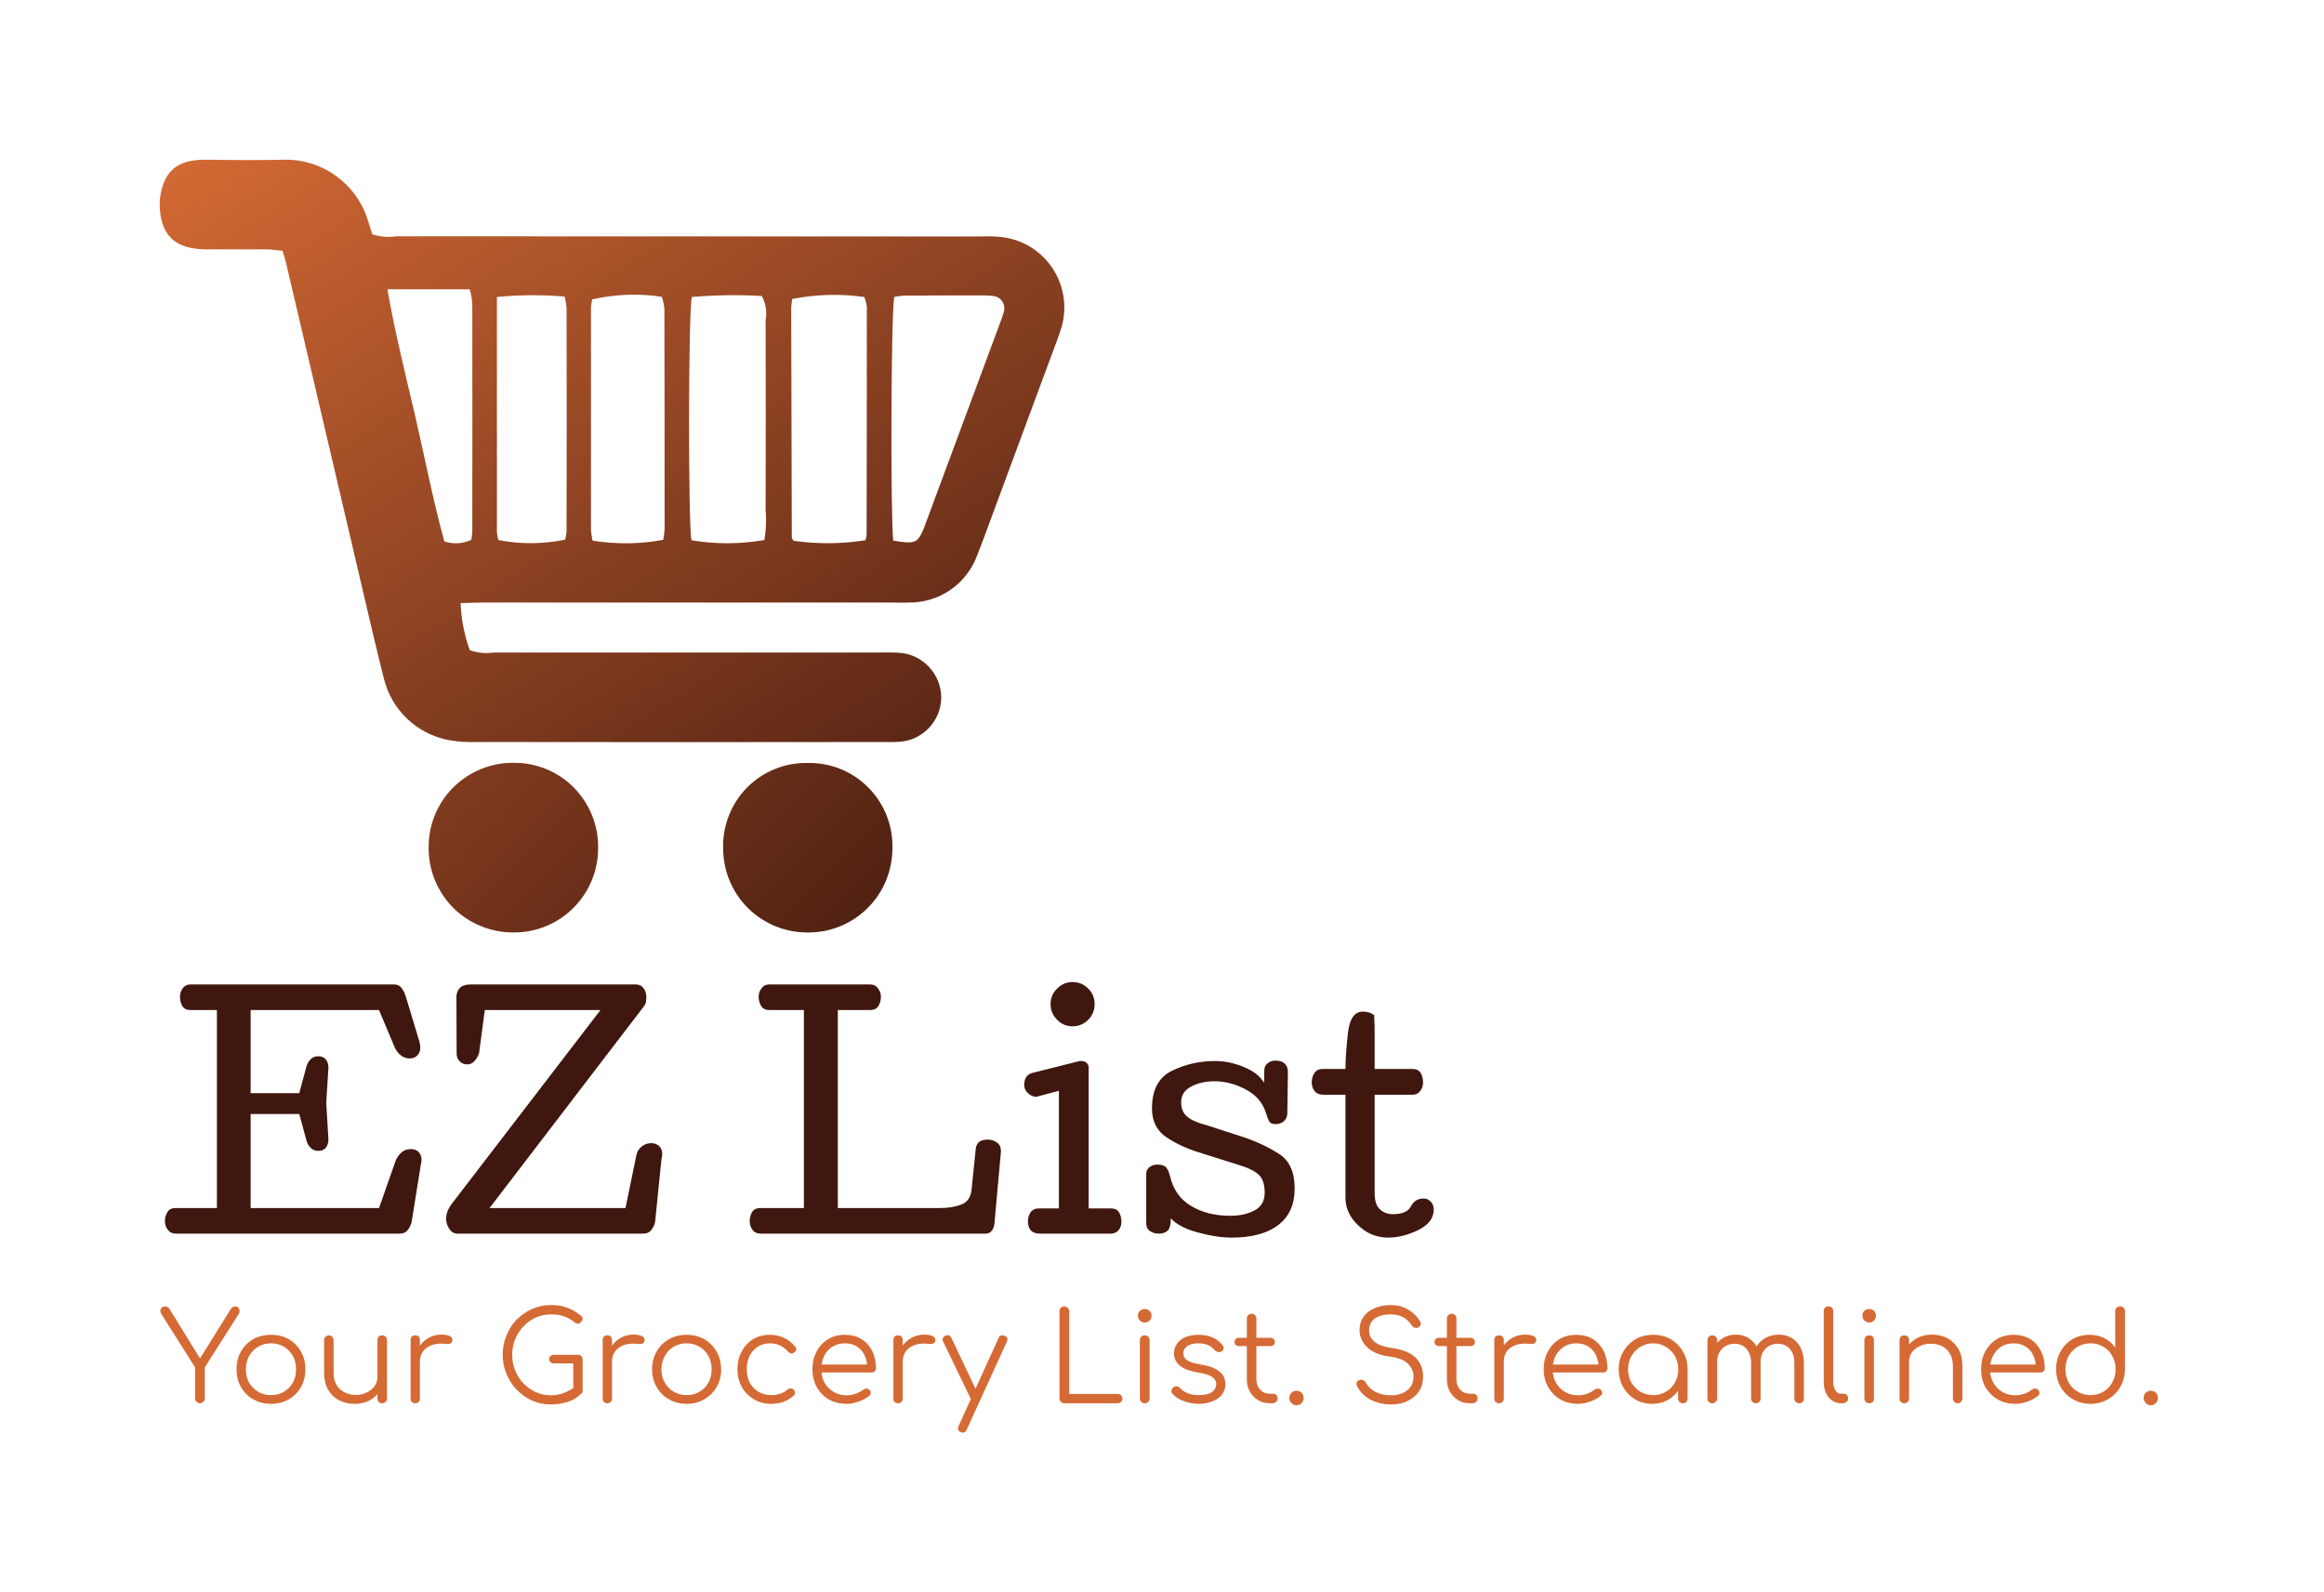 <svg xmlns="http://www.w3.org/2000/svg" version="1.1" xmlns:xlink="http://www.w3.org/1999/xlink" xmlns:svgjs="http://svgjs.dev/svgjs" viewBox="0 0 11.711 8.026"><g transform="matrix(1,0,0,1,0.805,4.95)"><g><path d=" M 0.85 0.792 Q 0.85 0.818 0.837 0.835 Q 0.824 0.851 0.799 0.851 Q 0.776 0.851 0.761 0.836 Q 0.746 0.822 0.74 0.801 L 0.703 0.665 L 0.458 0.665 L 0.458 1.139 L 1.105 1.139 L 1.19 0.897 Q 1.2 0.875 1.219 0.858 Q 1.237 0.842 1.266 0.842 Q 1.29 0.842 1.304 0.856 Q 1.319 0.871 1.319 0.896 Q 1.319 0.903 1.318 0.91 Q 1.317 0.918 1.315 0.924 L 1.269 1.211 Q 1.261 1.237 1.248 1.252 Q 1.235 1.268 1.208 1.268 L 0.081 1.268 Q 0.055 1.268 0.041 1.249 Q 0.026 1.23 0.026 1.206 Q 0.026 1.179 0.039 1.159 Q 0.051 1.139 0.079 1.139 L 0.288 1.139 L 0.288 0.141 L 0.154 0.141 Q 0.126 0.141 0.114 0.121 Q 0.102 0.101 0.102 0.074 Q 0.102 0.05 0.116 0.031 Q 0.13 0.012 0.155 0.012 L 1.178 0.012 Q 1.205 0.012 1.217 0.028 Q 1.23 0.044 1.239 0.07 L 1.309 0.302 Q 1.311 0.31 1.312 0.317 Q 1.313 0.324 1.313 0.33 Q 1.313 0.354 1.298 0.37 Q 1.283 0.385 1.26 0.385 Q 1.233 0.385 1.213 0.368 Q 1.194 0.352 1.184 0.329 L 1.105 0.141 L 0.458 0.141 L 0.458 0.56 L 0.703 0.56 L 0.74 0.423 Q 0.746 0.403 0.761 0.388 Q 0.776 0.374 0.799 0.374 Q 0.824 0.374 0.837 0.39 Q 0.85 0.406 0.85 0.432 L 0.839 0.609 L 0.85 0.792 M 1.496 0.36 L 1.495 0.071 Q 1.496 0.048 1.512 0.03 Q 1.528 0.012 1.57 0.012 L 2.398 0.012 Q 2.424 0.012 2.438 0.031 Q 2.452 0.05 2.452 0.074 Q 2.452 0.089 2.45 0.101 Q 2.447 0.114 2.44 0.122 L 1.662 1.139 L 2.347 1.139 L 2.403 0.867 Q 2.41 0.843 2.431 0.827 Q 2.451 0.812 2.478 0.812 Q 2.5 0.812 2.516 0.826 Q 2.532 0.841 2.532 0.866 Q 2.532 0.873 2.531 0.88 Q 2.53 0.888 2.528 0.894 L 2.496 1.211 Q 2.489 1.237 2.475 1.252 Q 2.462 1.268 2.436 1.268 L 1.499 1.268 Q 1.475 1.268 1.459 1.244 Q 1.443 1.22 1.443 1.193 Q 1.443 1.174 1.451 1.153 Q 1.46 1.132 1.476 1.112 L 2.221 0.141 L 1.638 0.141 L 1.609 0.359 Q 1.602 0.38 1.587 0.397 Q 1.572 0.415 1.549 0.415 Q 1.526 0.415 1.511 0.399 Q 1.496 0.384 1.496 0.36 L 1.496 0.36 M 3.634 0.074 Q 3.634 0.101 3.621 0.121 Q 3.609 0.141 3.581 0.141 L 3.417 0.141 L 3.417 1.139 L 3.933 1.139 Q 3.995 1.139 4.04 1.121 Q 4.085 1.104 4.091 1.046 L 4.112 0.84 Q 4.115 0.816 4.13 0.805 Q 4.146 0.794 4.172 0.794 Q 4.199 0.794 4.219 0.809 Q 4.239 0.823 4.239 0.853 L 4.206 1.218 Q 4.204 1.239 4.193 1.253 Q 4.182 1.268 4.162 1.268 L 3.027 1.268 Q 3.001 1.268 2.987 1.249 Q 2.973 1.23 2.973 1.206 Q 2.973 1.179 2.985 1.159 Q 2.998 1.139 3.026 1.139 L 3.246 1.139 L 3.246 0.141 L 3.071 0.141 Q 3.043 0.141 3.031 0.121 Q 3.018 0.101 3.018 0.074 Q 3.018 0.05 3.033 0.031 Q 3.047 0.012 3.073 0.012 L 3.579 0.012 Q 3.605 0.012 3.619 0.031 Q 3.634 0.05 3.634 0.074 L 3.634 0.074 M 4.6 0.223 Q 4.554 0.223 4.522 0.19 Q 4.489 0.157 4.489 0.111 Q 4.489 0.065 4.522 0.033 Q 4.554 0 4.6 0 Q 4.646 0 4.679 0.033 Q 4.711 0.065 4.711 0.111 Q 4.711 0.157 4.679 0.19 Q 4.646 0.223 4.6 0.223 L 4.6 0.223 M 4.375 1.207 Q 4.375 1.18 4.388 1.161 Q 4.402 1.141 4.43 1.141 L 4.531 1.141 L 4.531 0.548 L 4.426 0.576 Q 4.425 0.577 4.422 0.578 Q 4.419 0.578 4.416 0.578 Q 4.394 0.578 4.375 0.56 Q 4.356 0.542 4.356 0.519 Q 4.356 0.496 4.366 0.479 Q 4.377 0.463 4.397 0.458 L 4.632 0.399 Q 4.634 0.398 4.637 0.398 Q 4.64 0.398 4.644 0.398 Q 4.66 0.398 4.67 0.407 Q 4.681 0.416 4.681 0.432 L 4.681 1.141 L 4.794 1.141 Q 4.822 1.141 4.834 1.161 Q 4.846 1.181 4.846 1.208 Q 4.846 1.233 4.832 1.25 Q 4.818 1.268 4.792 1.268 L 4.435 1.268 Q 4.404 1.268 4.389 1.251 Q 4.375 1.235 4.375 1.207 L 4.375 1.207 M 5 0.637 Q 5 0.496 5.101 0.447 Q 5.202 0.398 5.317 0.398 Q 5.391 0.398 5.465 0.429 Q 5.538 0.46 5.565 0.508 L 5.566 0.446 Q 5.566 0.423 5.582 0.41 Q 5.598 0.396 5.621 0.396 Q 5.653 0.396 5.669 0.411 Q 5.685 0.426 5.685 0.453 L 5.682 0.665 Q 5.679 0.69 5.663 0.703 Q 5.647 0.716 5.622 0.716 Q 5.598 0.716 5.59 0.701 Q 5.582 0.686 5.574 0.659 Q 5.55 0.582 5.472 0.541 Q 5.394 0.5 5.315 0.5 Q 5.248 0.5 5.197 0.527 Q 5.147 0.553 5.147 0.606 Q 5.147 0.653 5.177 0.678 Q 5.207 0.704 5.274 0.721 L 5.462 0.782 Q 5.56 0.815 5.64 0.866 Q 5.719 0.916 5.719 1.04 Q 5.719 1.162 5.636 1.225 Q 5.553 1.288 5.403 1.288 Q 5.325 1.288 5.231 1.262 Q 5.137 1.237 5.095 1.191 Q 5.095 1.239 5.078 1.254 Q 5.061 1.268 5.036 1.268 Q 5.008 1.268 4.99 1.255 Q 4.971 1.243 4.971 1.214 L 4.971 0.966 Q 4.972 0.943 4.989 0.932 Q 5.005 0.92 5.027 0.92 Q 5.059 0.92 5.072 0.935 Q 5.084 0.95 5.091 0.979 Q 5.114 1.078 5.196 1.128 Q 5.278 1.178 5.395 1.178 Q 5.466 1.178 5.517 1.151 Q 5.568 1.124 5.568 1.062 Q 5.568 1 5.539 0.972 Q 5.509 0.943 5.435 0.921 L 5.235 0.858 Q 5.142 0.829 5.071 0.781 Q 5 0.732 5 0.637 L 5 0.637 M 6.215 1.17 Q 6.285 1.17 6.305 1.13 Q 6.326 1.091 6.368 1.091 Q 6.39 1.091 6.405 1.107 Q 6.42 1.124 6.42 1.146 Q 6.42 1.211 6.342 1.25 Q 6.264 1.288 6.19 1.288 Q 6.104 1.288 6.04 1.227 Q 5.975 1.167 5.975 1.086 L 5.975 0.568 L 5.865 0.568 Q 5.834 0.568 5.82 0.55 Q 5.805 0.532 5.805 0.505 Q 5.805 0.478 5.819 0.458 Q 5.832 0.438 5.861 0.438 L 5.975 0.438 Q 5.975 0.371 5.987 0.26 Q 5.999 0.149 6.062 0.149 Q 6.08 0.149 6.093 0.153 Q 6.107 0.157 6.12 0.167 L 6.12 0.182 Q 6.12 0.191 6.121 0.203 Q 6.122 0.215 6.122 0.225 L 6.122 0.438 L 6.313 0.438 Q 6.341 0.438 6.354 0.458 Q 6.366 0.479 6.366 0.506 Q 6.366 0.53 6.352 0.549 Q 6.338 0.568 6.312 0.568 L 6.122 0.568 L 6.122 1.063 Q 6.122 1.121 6.148 1.145 Q 6.174 1.17 6.215 1.17 L 6.215 1.17" fill="#3f170e" fill-rule="nonzero"></path></g><g><path d=" M 0.203 2.123 Q 0.193 2.123 0.185 2.115 Q 0.178 2.108 0.178 2.098 L 0.178 1.942 L 0.008 1.673 Q 0.002 1.663 0.003 1.655 Q 0.005 1.646 0.011 1.64 Q 0.018 1.635 0.027 1.635 Q 0.034 1.635 0.039 1.638 Q 0.044 1.641 0.048 1.646 L 0.216 1.918 L 0.19 1.918 L 0.358 1.648 Q 0.362 1.641 0.368 1.638 Q 0.373 1.635 0.381 1.635 Q 0.389 1.635 0.395 1.64 Q 0.401 1.646 0.402 1.655 Q 0.403 1.664 0.398 1.673 L 0.227 1.942 L 0.227 2.098 Q 0.227 2.108 0.22 2.115 Q 0.212 2.123 0.203 2.123 M 0.561 2.126 Q 0.511 2.126 0.471 2.103 Q 0.432 2.081 0.409 2.041 Q 0.387 2.002 0.387 1.952 Q 0.387 1.901 0.409 1.862 Q 0.432 1.823 0.471 1.8 Q 0.511 1.778 0.561 1.778 Q 0.611 1.778 0.65 1.8 Q 0.689 1.823 0.711 1.862 Q 0.734 1.901 0.734 1.952 Q 0.734 2.002 0.712 2.041 Q 0.689 2.081 0.65 2.103 Q 0.611 2.126 0.561 2.126 M 0.561 2.082 Q 0.597 2.082 0.626 2.065 Q 0.654 2.048 0.671 2.019 Q 0.687 1.99 0.687 1.952 Q 0.687 1.915 0.671 1.885 Q 0.654 1.855 0.626 1.838 Q 0.597 1.821 0.561 1.821 Q 0.524 1.821 0.496 1.838 Q 0.467 1.855 0.45 1.885 Q 0.434 1.915 0.434 1.952 Q 0.434 1.99 0.45 2.019 Q 0.467 2.048 0.496 2.065 Q 0.524 2.082 0.561 2.082 M 0.983 2.126 Q 0.939 2.126 0.904 2.108 Q 0.869 2.09 0.848 2.054 Q 0.828 2.018 0.828 1.967 L 0.828 1.805 Q 0.828 1.795 0.835 1.788 Q 0.842 1.781 0.852 1.781 Q 0.863 1.781 0.869 1.788 Q 0.876 1.795 0.876 1.805 L 0.876 1.967 Q 0.876 2.006 0.891 2.031 Q 0.906 2.056 0.931 2.068 Q 0.956 2.081 0.988 2.081 Q 1.019 2.081 1.043 2.069 Q 1.068 2.057 1.083 2.036 Q 1.097 2.016 1.097 1.99 L 1.131 1.99 Q 1.129 2.029 1.11 2.06 Q 1.09 2.091 1.057 2.109 Q 1.024 2.126 0.983 2.126 M 1.121 2.123 Q 1.11 2.123 1.103 2.116 Q 1.097 2.11 1.097 2.098 L 1.097 1.805 Q 1.097 1.794 1.103 1.787 Q 1.11 1.781 1.121 1.781 Q 1.131 1.781 1.138 1.787 Q 1.145 1.794 1.145 1.805 L 1.145 2.098 Q 1.145 2.11 1.138 2.116 Q 1.131 2.123 1.121 2.123 M 1.284 1.912 Q 1.286 1.873 1.304 1.843 Q 1.323 1.812 1.352 1.795 Q 1.382 1.777 1.418 1.777 Q 1.447 1.777 1.463 1.785 Q 1.478 1.793 1.474 1.809 Q 1.472 1.818 1.466 1.821 Q 1.46 1.825 1.452 1.824 Q 1.443 1.823 1.433 1.823 Q 1.398 1.82 1.37 1.83 Q 1.343 1.84 1.327 1.861 Q 1.311 1.883 1.311 1.912 L 1.284 1.912 M 1.288 2.123 Q 1.276 2.123 1.27 2.116 Q 1.264 2.11 1.264 2.099 L 1.264 1.805 Q 1.264 1.793 1.27 1.787 Q 1.276 1.781 1.288 1.781 Q 1.299 1.781 1.305 1.787 Q 1.311 1.793 1.311 1.805 L 1.311 2.099 Q 1.311 2.11 1.305 2.116 Q 1.299 2.123 1.288 2.123 M 1.971 2.129 Q 1.921 2.129 1.877 2.11 Q 1.833 2.09 1.799 2.055 Q 1.766 2.021 1.747 1.975 Q 1.728 1.93 1.728 1.878 Q 1.728 1.827 1.747 1.782 Q 1.765 1.736 1.798 1.702 Q 1.832 1.668 1.876 1.648 Q 1.92 1.628 1.971 1.628 Q 2.016 1.628 2.053 1.641 Q 2.09 1.655 2.124 1.683 Q 2.13 1.688 2.131 1.694 Q 2.132 1.7 2.129 1.705 Q 2.127 1.71 2.122 1.713 Q 2.121 1.718 2.116 1.72 Q 2.111 1.723 2.104 1.722 Q 2.098 1.721 2.091 1.716 Q 2.067 1.695 2.038 1.685 Q 2.009 1.675 1.971 1.675 Q 1.931 1.675 1.895 1.691 Q 1.86 1.707 1.833 1.735 Q 1.806 1.763 1.791 1.8 Q 1.776 1.837 1.776 1.878 Q 1.776 1.921 1.791 1.958 Q 1.806 1.995 1.833 2.023 Q 1.86 2.051 1.895 2.067 Q 1.931 2.083 1.971 2.083 Q 2.006 2.083 2.036 2.071 Q 2.067 2.06 2.094 2.039 Q 2.102 2.033 2.11 2.034 Q 2.119 2.035 2.125 2.041 Q 2.131 2.048 2.131 2.058 Q 2.131 2.063 2.13 2.067 Q 2.129 2.071 2.124 2.075 Q 2.093 2.105 2.053 2.117 Q 2.014 2.129 1.971 2.129 M 2.131 2.058 L 2.084 2.048 L 2.084 1.922 L 1.986 1.922 Q 1.976 1.922 1.969 1.916 Q 1.962 1.91 1.962 1.9 Q 1.962 1.891 1.969 1.885 Q 1.976 1.879 1.986 1.879 L 2.107 1.879 Q 2.118 1.879 2.124 1.885 Q 2.131 1.892 2.131 1.903 L 2.131 2.058 M 2.252 1.912 Q 2.254 1.873 2.272 1.843 Q 2.291 1.812 2.32 1.795 Q 2.35 1.777 2.386 1.777 Q 2.415 1.777 2.431 1.785 Q 2.446 1.793 2.443 1.809 Q 2.44 1.818 2.434 1.821 Q 2.428 1.825 2.42 1.824 Q 2.411 1.823 2.401 1.823 Q 2.366 1.82 2.338 1.83 Q 2.311 1.84 2.295 1.861 Q 2.279 1.883 2.279 1.912 L 2.252 1.912 M 2.256 2.123 Q 2.244 2.123 2.238 2.116 Q 2.232 2.11 2.232 2.099 L 2.232 1.805 Q 2.232 1.793 2.238 1.787 Q 2.244 1.781 2.256 1.781 Q 2.267 1.781 2.273 1.787 Q 2.279 1.793 2.279 1.805 L 2.279 2.099 Q 2.279 2.11 2.273 2.116 Q 2.267 2.123 2.256 2.123 M 2.655 2.126 Q 2.605 2.126 2.566 2.103 Q 2.526 2.081 2.504 2.041 Q 2.481 2.002 2.481 1.952 Q 2.481 1.901 2.504 1.862 Q 2.526 1.823 2.566 1.8 Q 2.605 1.778 2.655 1.778 Q 2.705 1.778 2.744 1.8 Q 2.783 1.823 2.806 1.862 Q 2.828 1.901 2.829 1.952 Q 2.829 2.002 2.806 2.041 Q 2.783 2.081 2.744 2.103 Q 2.705 2.126 2.655 2.126 M 2.655 2.082 Q 2.691 2.082 2.72 2.065 Q 2.749 2.048 2.765 2.019 Q 2.781 1.99 2.781 1.952 Q 2.781 1.915 2.765 1.885 Q 2.749 1.855 2.72 1.838 Q 2.691 1.821 2.655 1.821 Q 2.619 1.821 2.59 1.838 Q 2.561 1.855 2.545 1.885 Q 2.528 1.915 2.528 1.952 Q 2.528 1.99 2.545 2.019 Q 2.561 2.048 2.59 2.065 Q 2.619 2.082 2.655 2.082 M 3.081 2.126 Q 3.032 2.126 2.994 2.103 Q 2.955 2.08 2.933 2.041 Q 2.911 2.001 2.911 1.952 Q 2.911 1.902 2.932 1.863 Q 2.953 1.823 2.99 1.8 Q 3.027 1.778 3.075 1.778 Q 3.113 1.778 3.145 1.793 Q 3.178 1.808 3.202 1.838 Q 3.209 1.845 3.207 1.854 Q 3.205 1.862 3.196 1.868 Q 3.189 1.873 3.181 1.872 Q 3.173 1.87 3.166 1.863 Q 3.13 1.821 3.075 1.821 Q 3.04 1.821 3.014 1.838 Q 2.987 1.855 2.972 1.885 Q 2.958 1.914 2.958 1.952 Q 2.958 1.99 2.973 2.019 Q 2.989 2.048 3.017 2.065 Q 3.045 2.082 3.081 2.082 Q 3.106 2.082 3.126 2.075 Q 3.146 2.069 3.162 2.055 Q 3.169 2.049 3.178 2.048 Q 3.186 2.048 3.193 2.053 Q 3.2 2.06 3.201 2.069 Q 3.202 2.078 3.195 2.084 Q 3.149 2.126 3.081 2.126 M 3.462 2.126 Q 3.411 2.126 3.372 2.104 Q 3.333 2.081 3.311 2.042 Q 3.289 2.003 3.289 1.952 Q 3.289 1.901 3.31 1.862 Q 3.331 1.823 3.368 1.8 Q 3.404 1.778 3.453 1.778 Q 3.5 1.778 3.535 1.799 Q 3.571 1.821 3.59 1.859 Q 3.609 1.897 3.609 1.946 Q 3.609 1.956 3.603 1.962 Q 3.597 1.968 3.587 1.968 L 3.321 1.968 L 3.321 1.928 L 3.592 1.928 L 3.565 1.947 Q 3.566 1.911 3.552 1.882 Q 3.538 1.853 3.513 1.837 Q 3.488 1.821 3.453 1.821 Q 3.417 1.821 3.39 1.838 Q 3.363 1.855 3.348 1.884 Q 3.334 1.914 3.334 1.952 Q 3.334 1.99 3.35 2.02 Q 3.367 2.049 3.396 2.066 Q 3.424 2.083 3.462 2.083 Q 3.484 2.083 3.507 2.075 Q 3.53 2.067 3.544 2.055 Q 3.551 2.05 3.559 2.049 Q 3.568 2.049 3.574 2.054 Q 3.583 2.061 3.583 2.07 Q 3.583 2.079 3.576 2.085 Q 3.555 2.103 3.523 2.114 Q 3.491 2.126 3.462 2.126 M 3.717 1.912 Q 3.719 1.873 3.737 1.843 Q 3.756 1.812 3.785 1.795 Q 3.815 1.777 3.851 1.777 Q 3.88 1.777 3.896 1.785 Q 3.911 1.793 3.908 1.809 Q 3.905 1.818 3.899 1.821 Q 3.893 1.825 3.885 1.824 Q 3.876 1.823 3.866 1.823 Q 3.831 1.82 3.803 1.83 Q 3.776 1.84 3.76 1.861 Q 3.744 1.883 3.744 1.912 L 3.717 1.912 M 3.721 2.123 Q 3.709 2.123 3.703 2.116 Q 3.697 2.11 3.697 2.099 L 3.697 1.805 Q 3.697 1.793 3.703 1.787 Q 3.709 1.781 3.721 1.781 Q 3.732 1.781 3.738 1.787 Q 3.744 1.793 3.744 1.805 L 3.744 2.099 Q 3.744 2.11 3.738 2.116 Q 3.732 2.123 3.721 2.123 M 4.048 2.271 Q 4.043 2.271 4.037 2.269 Q 4.016 2.26 4.025 2.239 L 4.227 1.794 Q 4.236 1.774 4.257 1.783 Q 4.278 1.791 4.269 1.812 L 4.066 2.257 Q 4.06 2.271 4.048 2.271 M 4.118 2.112 Q 4.108 2.116 4.1 2.114 Q 4.092 2.111 4.087 2.101 L 3.948 1.813 Q 3.943 1.803 3.946 1.795 Q 3.949 1.787 3.959 1.783 Q 3.968 1.778 3.976 1.781 Q 3.984 1.784 3.989 1.793 L 4.126 2.082 Q 4.131 2.091 4.129 2.1 Q 4.127 2.108 4.118 2.112 M 4.558 2.123 Q 4.548 2.123 4.541 2.116 Q 4.534 2.109 4.534 2.098 L 4.534 1.659 Q 4.534 1.649 4.541 1.642 Q 4.548 1.635 4.558 1.635 Q 4.568 1.635 4.575 1.642 Q 4.583 1.649 4.583 1.659 L 4.583 2.076 L 4.827 2.076 Q 4.837 2.076 4.844 2.083 Q 4.851 2.09 4.851 2.1 Q 4.851 2.11 4.844 2.116 Q 4.837 2.123 4.827 2.123 L 4.558 2.123 M 4.964 2.123 Q 4.953 2.123 4.946 2.116 Q 4.939 2.11 4.939 2.098 L 4.939 1.805 Q 4.939 1.794 4.946 1.787 Q 4.953 1.781 4.964 1.781 Q 4.974 1.781 4.981 1.787 Q 4.988 1.794 4.988 1.805 L 4.988 2.098 Q 4.988 2.11 4.981 2.116 Q 4.974 2.123 4.964 2.123 M 4.963 1.716 Q 4.949 1.716 4.939 1.706 Q 4.929 1.696 4.929 1.681 Q 4.929 1.666 4.94 1.657 Q 4.95 1.648 4.964 1.648 Q 4.977 1.648 4.987 1.657 Q 4.998 1.666 4.998 1.681 Q 4.998 1.696 4.988 1.706 Q 4.978 1.716 4.963 1.716 M 5.236 2.126 Q 5.199 2.126 5.163 2.113 Q 5.126 2.101 5.104 2.076 Q 5.097 2.068 5.098 2.059 Q 5.099 2.05 5.108 2.043 Q 5.116 2.036 5.126 2.038 Q 5.135 2.039 5.141 2.046 Q 5.156 2.063 5.181 2.073 Q 5.206 2.082 5.236 2.082 Q 5.282 2.082 5.303 2.066 Q 5.323 2.05 5.324 2.028 Q 5.324 2.005 5.303 1.99 Q 5.281 1.976 5.233 1.968 Q 5.169 1.958 5.14 1.933 Q 5.111 1.908 5.111 1.873 Q 5.111 1.841 5.128 1.82 Q 5.144 1.799 5.173 1.788 Q 5.201 1.778 5.234 1.778 Q 5.276 1.778 5.307 1.792 Q 5.337 1.806 5.356 1.831 Q 5.362 1.839 5.361 1.848 Q 5.359 1.856 5.351 1.862 Q 5.343 1.866 5.334 1.865 Q 5.324 1.863 5.317 1.856 Q 5.301 1.838 5.281 1.829 Q 5.26 1.821 5.233 1.821 Q 5.199 1.821 5.178 1.835 Q 5.158 1.849 5.158 1.87 Q 5.158 1.885 5.165 1.895 Q 5.173 1.906 5.192 1.914 Q 5.211 1.922 5.246 1.928 Q 5.293 1.935 5.32 1.95 Q 5.347 1.965 5.359 1.984 Q 5.37 2.004 5.37 2.027 Q 5.37 2.056 5.353 2.079 Q 5.336 2.101 5.305 2.113 Q 5.275 2.126 5.236 2.126 M 5.593 2.123 Q 5.56 2.123 5.534 2.107 Q 5.508 2.091 5.493 2.064 Q 5.478 2.037 5.478 2.002 L 5.478 1.696 Q 5.478 1.686 5.485 1.679 Q 5.491 1.672 5.502 1.672 Q 5.513 1.672 5.519 1.679 Q 5.526 1.686 5.526 1.696 L 5.526 2.002 Q 5.526 2.034 5.545 2.054 Q 5.564 2.075 5.593 2.075 L 5.61 2.075 Q 5.62 2.075 5.626 2.081 Q 5.633 2.088 5.633 2.099 Q 5.633 2.11 5.625 2.116 Q 5.618 2.123 5.606 2.123 L 5.593 2.123 M 5.438 1.835 Q 5.428 1.835 5.422 1.829 Q 5.416 1.823 5.416 1.815 Q 5.416 1.805 5.422 1.799 Q 5.428 1.793 5.438 1.793 L 5.597 1.793 Q 5.606 1.793 5.613 1.799 Q 5.619 1.805 5.619 1.815 Q 5.619 1.823 5.613 1.829 Q 5.606 1.835 5.597 1.835 L 5.438 1.835 M 5.728 2.133 Q 5.713 2.133 5.703 2.122 Q 5.692 2.111 5.692 2.096 Q 5.692 2.081 5.703 2.07 Q 5.714 2.06 5.728 2.06 Q 5.743 2.06 5.754 2.07 Q 5.764 2.081 5.764 2.096 Q 5.764 2.111 5.754 2.122 Q 5.744 2.133 5.728 2.133 M 6.204 2.129 Q 6.164 2.129 6.13 2.117 Q 6.096 2.106 6.071 2.085 Q 6.046 2.063 6.033 2.035 Q 6.028 2.025 6.032 2.017 Q 6.037 2.008 6.048 2.005 Q 6.057 2.003 6.065 2.007 Q 6.074 2.011 6.078 2.02 Q 6.088 2.038 6.106 2.053 Q 6.124 2.067 6.149 2.075 Q 6.174 2.083 6.204 2.083 Q 6.237 2.083 6.263 2.072 Q 6.288 2.061 6.303 2.04 Q 6.318 2.019 6.318 1.989 Q 6.318 1.951 6.289 1.923 Q 6.261 1.896 6.201 1.888 Q 6.128 1.88 6.087 1.843 Q 6.046 1.806 6.046 1.753 Q 6.046 1.715 6.066 1.687 Q 6.086 1.659 6.122 1.644 Q 6.158 1.628 6.204 1.628 Q 6.238 1.628 6.266 1.639 Q 6.294 1.65 6.315 1.668 Q 6.336 1.686 6.349 1.707 Q 6.356 1.717 6.354 1.726 Q 6.351 1.736 6.343 1.741 Q 6.333 1.745 6.324 1.742 Q 6.314 1.739 6.309 1.73 Q 6.299 1.716 6.285 1.703 Q 6.271 1.69 6.251 1.683 Q 6.231 1.675 6.203 1.675 Q 6.154 1.675 6.124 1.695 Q 6.094 1.716 6.094 1.756 Q 6.094 1.778 6.105 1.795 Q 6.116 1.813 6.142 1.826 Q 6.168 1.839 6.212 1.845 Q 6.29 1.856 6.328 1.893 Q 6.366 1.93 6.366 1.988 Q 6.366 2.022 6.354 2.048 Q 6.341 2.075 6.319 2.092 Q 6.297 2.11 6.267 2.12 Q 6.238 2.129 6.204 2.129 M 6.601 2.123 Q 6.568 2.123 6.542 2.107 Q 6.516 2.091 6.501 2.064 Q 6.486 2.037 6.486 2.002 L 6.486 1.696 Q 6.486 1.686 6.493 1.679 Q 6.499 1.672 6.51 1.672 Q 6.521 1.672 6.528 1.679 Q 6.534 1.686 6.534 1.696 L 6.534 2.002 Q 6.534 2.034 6.553 2.054 Q 6.572 2.075 6.601 2.075 L 6.618 2.075 Q 6.628 2.075 6.634 2.081 Q 6.641 2.088 6.641 2.099 Q 6.641 2.11 6.633 2.116 Q 6.626 2.123 6.614 2.123 L 6.601 2.123 M 6.446 1.835 Q 6.436 1.835 6.43 1.829 Q 6.424 1.823 6.424 1.815 Q 6.424 1.805 6.43 1.799 Q 6.436 1.793 6.446 1.793 L 6.605 1.793 Q 6.614 1.793 6.621 1.799 Q 6.627 1.805 6.627 1.815 Q 6.627 1.823 6.621 1.829 Q 6.614 1.835 6.605 1.835 L 6.446 1.835 M 6.745 1.912 Q 6.747 1.873 6.765 1.843 Q 6.784 1.812 6.813 1.795 Q 6.843 1.777 6.879 1.777 Q 6.908 1.777 6.924 1.785 Q 6.939 1.793 6.936 1.809 Q 6.933 1.818 6.927 1.821 Q 6.921 1.825 6.913 1.824 Q 6.904 1.823 6.894 1.823 Q 6.859 1.82 6.832 1.83 Q 6.804 1.84 6.788 1.861 Q 6.773 1.883 6.773 1.912 L 6.745 1.912 M 6.749 2.123 Q 6.738 2.123 6.731 2.116 Q 6.725 2.11 6.725 2.099 L 6.725 1.805 Q 6.725 1.793 6.731 1.787 Q 6.738 1.781 6.749 1.781 Q 6.76 1.781 6.766 1.787 Q 6.773 1.793 6.773 1.805 L 6.773 2.099 Q 6.773 2.11 6.766 2.116 Q 6.76 2.123 6.749 2.123 M 7.148 2.126 Q 7.097 2.126 7.058 2.104 Q 7.019 2.081 6.997 2.042 Q 6.974 2.003 6.974 1.952 Q 6.974 1.901 6.995 1.862 Q 7.016 1.823 7.053 1.8 Q 7.09 1.778 7.138 1.778 Q 7.186 1.778 7.221 1.799 Q 7.256 1.821 7.276 1.859 Q 7.295 1.897 7.295 1.946 Q 7.295 1.956 7.289 1.962 Q 7.283 1.968 7.273 1.968 L 7.007 1.968 L 7.007 1.928 L 7.278 1.928 L 7.251 1.947 Q 7.251 1.911 7.238 1.882 Q 7.224 1.853 7.199 1.837 Q 7.173 1.821 7.138 1.821 Q 7.103 1.821 7.076 1.838 Q 7.049 1.855 7.034 1.884 Q 7.019 1.914 7.019 1.952 Q 7.019 1.99 7.036 2.02 Q 7.053 2.049 7.081 2.066 Q 7.11 2.083 7.148 2.083 Q 7.17 2.083 7.193 2.075 Q 7.216 2.067 7.229 2.055 Q 7.236 2.05 7.245 2.049 Q 7.254 2.049 7.26 2.054 Q 7.268 2.061 7.269 2.07 Q 7.269 2.079 7.261 2.085 Q 7.241 2.103 7.209 2.114 Q 7.177 2.126 7.148 2.126 M 7.521 2.126 Q 7.473 2.126 7.434 2.103 Q 7.396 2.08 7.374 2.041 Q 7.352 2.001 7.352 1.952 Q 7.352 1.902 7.375 1.863 Q 7.398 1.823 7.437 1.8 Q 7.476 1.778 7.526 1.778 Q 7.575 1.778 7.614 1.8 Q 7.653 1.823 7.676 1.863 Q 7.699 1.902 7.699 1.952 L 7.68 1.967 Q 7.68 2.012 7.659 2.048 Q 7.638 2.084 7.602 2.105 Q 7.566 2.126 7.521 2.126 M 7.526 2.082 Q 7.562 2.082 7.59 2.065 Q 7.619 2.048 7.635 2.019 Q 7.652 1.989 7.652 1.952 Q 7.652 1.915 7.635 1.885 Q 7.619 1.856 7.59 1.839 Q 7.562 1.821 7.526 1.821 Q 7.49 1.821 7.461 1.839 Q 7.433 1.856 7.416 1.885 Q 7.399 1.915 7.399 1.952 Q 7.399 1.989 7.416 2.019 Q 7.433 2.048 7.461 2.065 Q 7.49 2.082 7.526 2.082 M 7.675 2.123 Q 7.664 2.123 7.658 2.116 Q 7.651 2.11 7.651 2.099 L 7.651 1.992 L 7.663 1.943 L 7.699 1.952 L 7.699 2.099 Q 7.699 2.11 7.693 2.116 Q 7.686 2.123 7.675 2.123 M 8.261 2.123 Q 8.251 2.123 8.244 2.116 Q 8.237 2.11 8.237 2.099 L 8.237 1.919 Q 8.237 1.875 8.214 1.849 Q 8.191 1.823 8.154 1.823 Q 8.116 1.823 8.091 1.849 Q 8.066 1.875 8.067 1.918 L 8.024 1.918 Q 8.024 1.876 8.042 1.844 Q 8.059 1.812 8.09 1.795 Q 8.121 1.777 8.159 1.777 Q 8.196 1.777 8.225 1.795 Q 8.253 1.812 8.269 1.844 Q 8.285 1.876 8.285 1.919 L 8.285 2.099 Q 8.285 2.11 8.279 2.116 Q 8.272 2.123 8.261 2.123 M 7.824 2.123 Q 7.813 2.123 7.806 2.116 Q 7.799 2.11 7.799 2.099 L 7.799 1.805 Q 7.799 1.795 7.806 1.788 Q 7.813 1.781 7.824 1.781 Q 7.834 1.781 7.841 1.788 Q 7.848 1.795 7.848 1.805 L 7.848 2.099 Q 7.848 2.11 7.841 2.116 Q 7.834 2.123 7.824 2.123 M 8.043 2.123 Q 8.033 2.123 8.026 2.116 Q 8.019 2.11 8.019 2.099 L 8.019 1.919 Q 8.019 1.875 7.996 1.849 Q 7.973 1.823 7.936 1.823 Q 7.898 1.823 7.873 1.848 Q 7.848 1.873 7.848 1.914 L 7.813 1.914 Q 7.814 1.874 7.831 1.843 Q 7.848 1.812 7.876 1.795 Q 7.905 1.777 7.941 1.777 Q 7.978 1.777 8.007 1.795 Q 8.035 1.812 8.051 1.844 Q 8.067 1.876 8.067 1.919 L 8.067 2.099 Q 8.067 2.11 8.06 2.116 Q 8.054 2.123 8.043 2.123 M 8.471 2.123 Q 8.446 2.123 8.427 2.109 Q 8.407 2.095 8.396 2.071 Q 8.385 2.046 8.385 2.015 L 8.385 1.658 Q 8.385 1.648 8.392 1.641 Q 8.398 1.635 8.409 1.635 Q 8.419 1.635 8.426 1.641 Q 8.433 1.648 8.433 1.658 L 8.433 2.015 Q 8.433 2.041 8.444 2.058 Q 8.454 2.075 8.471 2.075 L 8.487 2.075 Q 8.496 2.075 8.502 2.082 Q 8.508 2.088 8.508 2.099 Q 8.508 2.11 8.5 2.116 Q 8.492 2.123 8.479 2.123 L 8.471 2.123 M 8.614 2.123 Q 8.603 2.123 8.597 2.116 Q 8.59 2.11 8.59 2.098 L 8.59 1.805 Q 8.59 1.794 8.597 1.787 Q 8.603 1.781 8.614 1.781 Q 8.625 1.781 8.632 1.787 Q 8.638 1.794 8.638 1.805 L 8.638 2.098 Q 8.638 2.11 8.632 2.116 Q 8.625 2.123 8.614 2.123 M 8.614 1.716 Q 8.6 1.716 8.59 1.706 Q 8.58 1.696 8.58 1.681 Q 8.58 1.666 8.59 1.657 Q 8.601 1.648 8.614 1.648 Q 8.628 1.648 8.638 1.657 Q 8.648 1.666 8.648 1.681 Q 8.648 1.696 8.638 1.706 Q 8.628 1.716 8.614 1.716 M 9.06 2.123 Q 9.049 2.123 9.043 2.116 Q 9.036 2.109 9.036 2.099 L 9.036 1.936 Q 9.036 1.898 9.021 1.873 Q 9.006 1.848 8.981 1.835 Q 8.956 1.823 8.924 1.823 Q 8.893 1.823 8.869 1.835 Q 8.844 1.846 8.829 1.867 Q 8.815 1.888 8.815 1.914 L 8.781 1.914 Q 8.782 1.875 8.802 1.844 Q 8.822 1.813 8.855 1.795 Q 8.888 1.777 8.929 1.777 Q 8.973 1.777 9.008 1.795 Q 9.043 1.814 9.064 1.85 Q 9.084 1.885 9.084 1.936 L 9.084 2.099 Q 9.084 2.109 9.077 2.116 Q 9.07 2.123 9.06 2.123 M 8.791 2.123 Q 8.78 2.123 8.774 2.116 Q 8.767 2.11 8.767 2.099 L 8.767 1.805 Q 8.767 1.794 8.774 1.787 Q 8.78 1.781 8.791 1.781 Q 8.802 1.781 8.809 1.787 Q 8.815 1.794 8.815 1.805 L 8.815 2.099 Q 8.815 2.11 8.809 2.116 Q 8.802 2.123 8.791 2.123 M 9.351 2.126 Q 9.301 2.126 9.262 2.104 Q 9.223 2.081 9.2 2.042 Q 9.178 2.003 9.178 1.952 Q 9.178 1.901 9.199 1.862 Q 9.22 1.823 9.257 1.8 Q 9.294 1.778 9.342 1.778 Q 9.389 1.778 9.425 1.799 Q 9.46 1.821 9.479 1.859 Q 9.499 1.897 9.499 1.946 Q 9.499 1.956 9.493 1.962 Q 9.486 1.968 9.476 1.968 L 9.211 1.968 L 9.211 1.928 L 9.481 1.928 L 9.454 1.947 Q 9.455 1.911 9.441 1.882 Q 9.428 1.853 9.402 1.837 Q 9.377 1.821 9.342 1.821 Q 9.306 1.821 9.279 1.838 Q 9.253 1.855 9.238 1.884 Q 9.223 1.914 9.223 1.952 Q 9.223 1.99 9.24 2.02 Q 9.256 2.049 9.285 2.066 Q 9.314 2.083 9.351 2.083 Q 9.374 2.083 9.397 2.075 Q 9.419 2.067 9.433 2.055 Q 9.44 2.05 9.449 2.049 Q 9.458 2.049 9.464 2.054 Q 9.472 2.061 9.472 2.07 Q 9.473 2.079 9.465 2.085 Q 9.444 2.103 9.413 2.114 Q 9.381 2.126 9.351 2.126 M 9.729 2.126 Q 9.68 2.126 9.641 2.103 Q 9.601 2.08 9.579 2.041 Q 9.556 2.001 9.556 1.951 Q 9.556 1.902 9.578 1.863 Q 9.6 1.823 9.638 1.8 Q 9.676 1.778 9.724 1.778 Q 9.766 1.778 9.8 1.795 Q 9.834 1.813 9.854 1.843 L 9.854 1.659 Q 9.854 1.648 9.861 1.641 Q 9.868 1.635 9.879 1.635 Q 9.889 1.635 9.896 1.641 Q 9.903 1.648 9.903 1.659 L 9.903 1.954 Q 9.902 2.003 9.879 2.042 Q 9.856 2.081 9.817 2.103 Q 9.778 2.126 9.729 2.126 M 9.729 2.082 Q 9.766 2.082 9.794 2.065 Q 9.823 2.048 9.839 2.018 Q 9.856 1.989 9.856 1.951 Q 9.856 1.915 9.839 1.885 Q 9.823 1.855 9.794 1.838 Q 9.766 1.821 9.729 1.821 Q 9.694 1.821 9.665 1.838 Q 9.636 1.855 9.619 1.885 Q 9.603 1.915 9.603 1.951 Q 9.603 1.989 9.619 2.018 Q 9.636 2.048 9.665 2.065 Q 9.694 2.082 9.729 2.082 M 10.033 2.133 Q 10.018 2.133 10.008 2.122 Q 9.997 2.111 9.997 2.096 Q 9.997 2.081 10.008 2.07 Q 10.019 2.06 10.033 2.06 Q 10.048 2.06 10.059 2.07 Q 10.069 2.081 10.069 2.096 Q 10.069 2.111 10.059 2.122 Q 10.049 2.133 10.033 2.133" fill="#d56a34" fill-rule="nonzero"></path></g><g clip-path="url(&quot;#SvgjsClipPath1001&quot;)"><g clip-path="url(&quot;#SvgjsClipPath1000&quot;)"><path d=" M 4.221 -3.757 C 4.184 -3.76 4.146 -3.758 4.109 -3.758 C 3.136 -3.758 2.164 -3.759 1.191 -3.759 C 1.151 -3.753 1.11 -3.756 1.071 -3.769 C 1.064 -3.793 1.056 -3.814 1.05 -3.836 C 0.994 -4.022 0.821 -4.149 0.627 -4.145 C 0.499 -4.142 0.371 -4.143 0.244 -4.145 C 0.125 -4.146 0.021 -4.123 0 -3.942 C -0.007 -3.721 0.126 -3.692 0.248 -3.693 C 0.345 -3.693 0.443 -3.693 0.54 -3.693 C 0.566 -3.693 0.591 -3.688 0.619 -3.686 C 0.627 -3.66 0.633 -3.639 0.638 -3.618 C 0.765 -3.077 0.891 -2.536 1.018 -1.996 C 1.054 -1.843 1.089 -1.689 1.128 -1.536 C 1.165 -1.374 1.295 -1.249 1.459 -1.219 C 1.507 -1.211 1.556 -1.208 1.604 -1.21 C 2.284 -1.209 2.964 -1.209 3.644 -1.21 C 3.67 -1.21 3.696 -1.209 3.723 -1.211 C 3.84 -1.216 3.934 -1.311 3.938 -1.429 C 3.94 -1.551 3.845 -1.654 3.723 -1.66 C 3.689 -1.662 3.655 -1.661 3.621 -1.661 C 2.975 -1.661 2.329 -1.661 1.683 -1.661 C 1.643 -1.655 1.601 -1.659 1.562 -1.673 C 1.535 -1.749 1.519 -1.829 1.516 -1.91 C 1.561 -1.911 1.602 -1.913 1.642 -1.913 L 3.682 -1.913 C 3.712 -1.913 3.742 -1.911 3.772 -1.913 C 3.927 -1.91 4.067 -2.006 4.12 -2.153 C 4.128 -2.173 4.136 -2.194 4.144 -2.215 C 4.26 -2.529 4.376 -2.842 4.492 -3.155 C 4.51 -3.204 4.53 -3.253 4.545 -3.303 C 4.574 -3.407 4.555 -3.519 4.492 -3.608 C 4.429 -3.696 4.33 -3.751 4.221 -3.757 Z M 1.575 -2.275 C 1.574 -2.26 1.573 -2.244 1.57 -2.229 C 1.527 -2.209 1.479 -2.206 1.434 -2.221 C 1.378 -2.424 1.335 -2.646 1.288 -2.85 C 1.24 -3.054 1.185 -3.277 1.147 -3.492 L 1.562 -3.492 C 1.57 -3.465 1.575 -3.437 1.575 -3.408 C 1.576 -3.036 1.575 -2.647 1.575 -2.275 Z M 2.043 -2.23 C 1.932 -2.207 1.817 -2.206 1.706 -2.228 C 1.702 -2.242 1.7 -2.256 1.699 -2.27 C 1.699 -2.66 1.699 -3.05 1.699 -3.453 C 1.812 -3.464 1.926 -3.465 2.04 -3.455 C 2.045 -3.437 2.048 -3.418 2.05 -3.399 C 2.051 -3.023 2.051 -2.648 2.05 -2.272 C 2.049 -2.258 2.047 -2.244 2.043 -2.23 Z M 2.544 -2.28 C 2.543 -2.263 2.54 -2.246 2.537 -2.229 C 2.419 -2.207 2.299 -2.206 2.181 -2.225 C 2.177 -2.242 2.175 -2.258 2.173 -2.275 C 2.173 -2.65 2.173 -3.024 2.173 -3.399 C 2.174 -3.413 2.176 -3.427 2.179 -3.441 C 2.294 -3.467 2.413 -3.472 2.53 -3.454 C 2.537 -3.434 2.541 -3.414 2.543 -3.393 C 2.544 -3.022 2.544 -2.651 2.544 -2.28 Z M 3.054 -2.371 C 3.057 -2.323 3.055 -2.275 3.047 -2.228 C 2.926 -2.207 2.801 -2.206 2.679 -2.227 C 2.663 -2.32 2.663 -3.354 2.681 -3.453 C 2.798 -3.463 2.916 -3.465 3.034 -3.458 C 3.054 -3.421 3.061 -3.378 3.053 -3.337 C 3.054 -3.015 3.054 -2.693 3.053 -2.371 Z M 3.562 -2.256 C 3.561 -2.246 3.559 -2.236 3.556 -2.227 C 3.437 -2.208 3.315 -2.207 3.195 -2.224 C 3.193 -2.226 3.191 -2.228 3.189 -2.231 C 3.187 -2.234 3.185 -2.238 3.185 -2.241 C 3.184 -2.628 3.183 -3.014 3.182 -3.4 C 3.183 -3.415 3.185 -3.429 3.187 -3.443 C 3.307 -3.467 3.43 -3.47 3.55 -3.453 C 3.557 -3.437 3.561 -3.421 3.563 -3.404 C 3.563 -3.022 3.563 -2.639 3.562 -2.256 Z M 4.253 -3.376 C 4.247 -3.355 4.239 -3.334 4.231 -3.313 C 4.11 -2.986 3.988 -2.659 3.867 -2.332 C 3.863 -2.322 3.859 -2.311 3.856 -2.301 C 3.82 -2.211 3.811 -2.206 3.696 -2.225 C 3.682 -2.364 3.685 -3.361 3.701 -3.453 C 3.717 -3.457 3.734 -3.459 3.75 -3.46 C 3.885 -3.461 4.02 -3.461 4.155 -3.461 C 4.17 -3.461 4.185 -3.46 4.2 -3.458 C 4.219 -3.456 4.236 -3.446 4.246 -3.43 C 4.256 -3.414 4.259 -3.394 4.253 -3.376 Z" fill="url(#gradient-f738292d-f190-438d-9e7a-b1ccbfed9248_0)" transform="matrix(1,0,0,1,0,0)" fill-rule="evenodd"></path></g><g clip-path="url(&quot;#SvgjsClipPath1000&quot;)"><path d=" M 1.785 -1.105 C 1.671 -1.107 1.561 -1.062 1.48 -0.982 C 1.399 -0.902 1.354 -0.792 1.355 -0.678 C 1.354 -0.564 1.399 -0.455 1.479 -0.374 C 1.56 -0.294 1.67 -0.249 1.784 -0.25 C 2.017 -0.249 2.208 -0.438 2.209 -0.672 C 2.212 -0.786 2.168 -0.896 2.089 -0.978 C 2.009 -1.06 1.899 -1.106 1.785 -1.105 Z" fill="url(#gradient-f738292d-f190-438d-9e7a-b1ccbfed9248_1)" transform="matrix(1,0,0,1,0,0)" fill-rule="evenodd"></path></g><g clip-path="url(&quot;#SvgjsClipPath1000&quot;)"><path d=" M 3.265 -1.104 C 3.151 -1.107 3.041 -1.062 2.96 -0.981 C 2.88 -0.9 2.836 -0.789 2.839 -0.675 C 2.839 -0.561 2.884 -0.452 2.965 -0.372 C 3.046 -0.292 3.156 -0.248 3.27 -0.25 C 3.382 -0.25 3.49 -0.295 3.569 -0.375 C 3.648 -0.454 3.692 -0.562 3.692 -0.675 C 3.695 -0.789 3.651 -0.9 3.57 -0.981 C 3.49 -1.062 3.379 -1.107 3.265 -1.104 Z" fill="url(#gradient-f738292d-f190-438d-9e7a-b1ccbfed9248_2)" transform="matrix(1,0,0,1,0,0)" fill-rule="evenodd"></path></g></g></g><defs><clipPath id="SvgjsClipPath1001"><path d=" M 0 -4.145 h 4.559 v 3.895 h -4.559 Z"></path></clipPath><clipPath id="SvgjsClipPath1000"><path d=" M 0 -4.145 L 4.559 -4.145 L 4.559 -0.25 L 0 -0.25 Z"></path></clipPath><linearGradient id="gradient-f738292d-f190-438d-9e7a-b1ccbfed9248_0" x1="0" x2="1" y1="0" y2="1"><stop stop-color="#d56a34" offset="0"></stop><stop stop-color="#512113" offset="1"></stop></linearGradient><linearGradient id="gradient-f738292d-f190-438d-9e7a-b1ccbfed9248_1" x1="0" x2="1" y1="0" y2="1"><stop stop-color="#843d1f" offset="0"></stop><stop stop-color="#662c18" offset="1"></stop></linearGradient><linearGradient id="gradient-f738292d-f190-438d-9e7a-b1ccbfed9248_2" x1="0" x2="1" y1="0" y2="1"><stop stop-color="#6b3019" offset="0"></stop><stop stop-color="#4d1f12" offset="1"></stop></linearGradient></defs></svg>